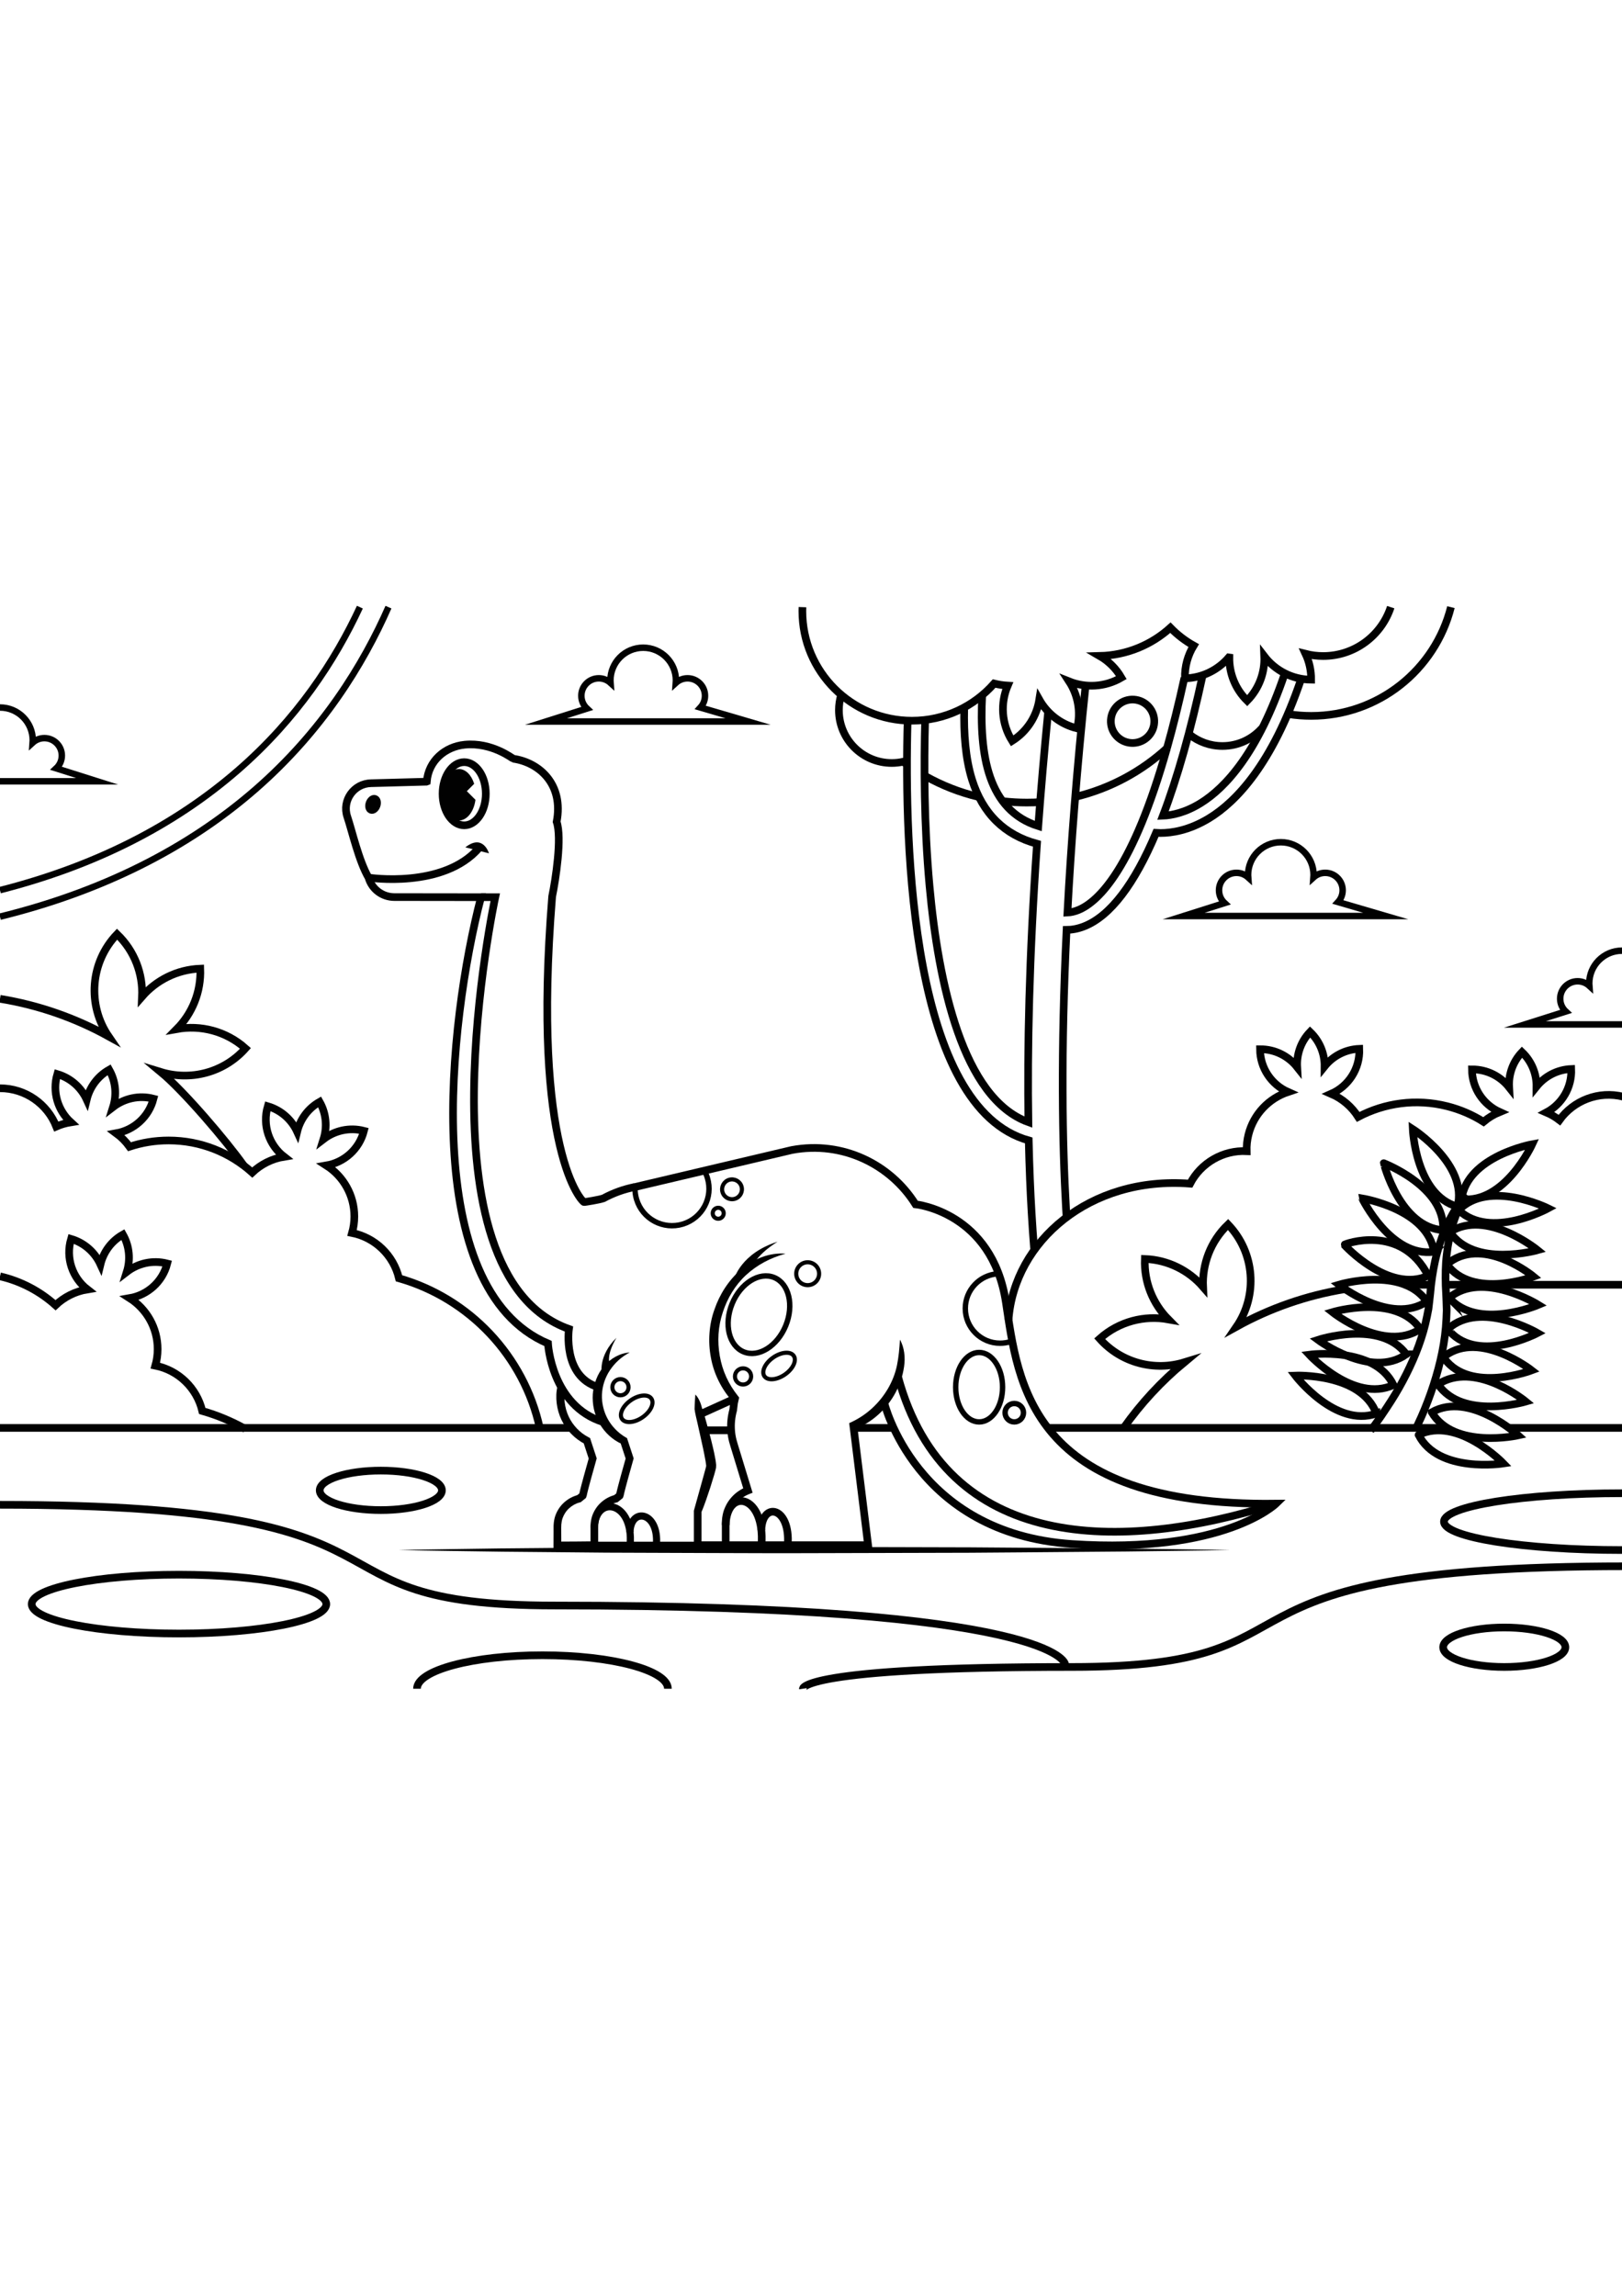 <?xml version="1.0" encoding="utf-8"?>
<!-- Generator: Adobe Illustrator 27.5.0, SVG Export Plug-In . SVG Version: 6.00 Build 0)  -->
<svg xmlns="http://www.w3.org/2000/svg" xmlns:xlink="http://www.w3.org/1999/xlink" viewBox="0 0 750 500" width="595" height="842" preserveAspectRatio="xMidYMid meet" data-scaled="true">
<g id="BACKGROUND">
	<rect style="fill:#FFFFFF;" width="750" height="500"/>
</g>
<g id="OBJECTS">
	<g>
		<path style="fill:none;stroke:#010101;stroke-width:3.542;stroke-miterlimit:10;" d="M249.575,379.427
			c-7.33-33.307-32.561-59.9-65.093-69.177c-2.507-10.565-10.997-18.811-21.698-20.952c0.684-2.422,1.058-4.975,1.058-7.616
			c0-9.914-5.161-18.617-12.938-23.588c8.177-1.403,15.18-7.445,17.384-16c-6.75-1.739-13.573-0.104-18.698,3.844
			c1.747-5.549,1.296-11.774-1.797-17.235c-5.442,3.083-9.024,8.165-10.39,13.8c-2.526-5.505-7.321-9.934-13.586-11.787
			c-2.617,8.843,0.659,18.025,7.535,23.353c-5.657,0.917-10.741,3.53-14.722,7.3c-10.257-9.214-23.815-14.826-38.688-14.826
			c-6.307,0-12.371,1.022-18.055,2.885c-1.714-2.378-3.79-4.477-6.151-6.213c8.115-1.45,15.048-7.471,17.239-15.975v0h0
			c-6.75-1.739-13.573-0.104-18.698,3.844c1.747-5.549,1.296-11.774-1.797-17.235h0c-5.442,3.083-9.024,8.165-10.39,13.8
			c-2.526-5.505-7.322-9.934-13.586-11.787h0c-2.448,8.273,0.257,16.846,6.246,22.279c-2.354,0.375-4.609,1.044-6.729,1.967
			C21.921,229.744,11.82,222.411,0,222.411"/>
		<path style="fill:none;stroke:#010101;stroke-width:3.542;stroke-miterlimit:10;" d="M113.439,379.896
			c-6.228-3.503-12.901-6.307-19.914-8.307c-2.507-10.565-10.997-18.811-21.698-20.952c0.684-2.422,1.058-4.975,1.058-7.616
			c0-9.914-5.161-18.617-12.938-23.588c8.177-1.403,15.18-7.445,17.384-16c-6.75-1.739-13.573-0.104-18.698,3.844
			c1.747-5.549,1.296-11.774-1.797-17.235c-5.442,3.083-9.024,8.165-10.39,13.8c-2.526-5.505-7.321-9.934-13.586-11.787
			c-2.617,8.843,0.659,18.025,7.535,23.353c-5.657,0.917-10.741,3.53-14.722,7.3c-7.17-6.441-15.954-11.122-25.672-13.356"/>
	</g>
	<path style="fill:none;stroke:#010101;stroke-width:3.542;stroke-miterlimit:10;" d="M466.337,329.401
		c2.663-36.062,37.358-66.512,83.954-62.889c5.008-9.634,15.253-15.56,26.154-15.027c-0.073-2.516,0.188-5.083,0.832-7.644
		c2.418-9.615,9.546-16.796,18.301-19.719c-7.588-3.356-12.906-10.923-12.956-19.758c6.971-0.04,13.189,3.21,17.195,8.289
		c-0.34-5.808,1.615-11.735,5.947-16.276c4.526,4.317,6.76,10.12,6.71,15.917c3.793-4.723,9.523-7.848,16.051-8.118
		c0.381,9.214-5.036,17.32-13.004,20.809c5.262,2.269,9.556,6.043,12.497,10.67c12.194-6.434,26.712-8.569,41.136-4.941
		c6.116,1.538,11.749,4.009,16.806,7.202c2.242-1.888,4.767-3.417,7.48-4.525c-7.516-3.385-12.771-10.916-12.822-19.698l0,0l0,0
		c6.97-0.04,13.189,3.21,17.195,8.289c-0.34-5.808,1.615-11.735,5.947-16.276l0,0c4.526,4.317,6.76,10.12,6.71,15.917
		c3.793-4.722,9.523-7.848,16.051-8.118l0,0c0.356,8.62-4.359,16.275-11.492,20.083c2.192,0.938,4.215,2.137,6.046,3.549
		c6.503-9.049,18.088-13.697,29.551-10.814"/>
	<path style="fill:none;stroke:#010101;stroke-width:3.542;stroke-miterlimit:10;" d="M0,181.061
		c17.953,2.916,34.878,8.895,50.224,17.38c-9.851-14.385-8.639-34.177,3.902-47.264h0c8.153,7.813,12.015,18.413,11.545,28.871
		c6.573-7.567,16.13-12.513,26.936-12.934v0c0.423,10.841-3.791,20.784-10.864,27.932c11.003-1.988,22.774,0.917,31.763,8.938v0
		c-10.111,11.332-25.534,15.095-39.158,10.904c10.641,8.818,30.395,31.956,38.38,43.268"/>
	<g>
		<path style="fill:none;stroke:#010101;stroke-width:3.542;stroke-miterlimit:10;" d="M621.971,315.267
			c-17.953,2.916-34.878,8.895-50.224,17.38c9.851-14.385,8.639-34.177-3.902-47.264h0c-8.153,7.813-12.015,18.413-11.545,28.871
			c-6.573-7.567-16.13-12.513-26.936-12.934v0c-0.423,10.841,3.791,20.784,10.864,27.932c-11.003-1.988-22.774,0.917-31.763,8.938v0
			c10.111,11.332,25.534,15.095,39.158,10.904c-10.641,8.818-20.092,19.021-28.077,30.332"/>
		
			<line style="fill:none;stroke:#010101;stroke-width:3.542;stroke-miterlimit:10;" x1="661.339" y1="313.242" x2="649.291" y2="313.242"/>
		
			<line style="fill:none;stroke:#010101;stroke-width:3.542;stroke-miterlimit:10;" x1="750" y1="313.242" x2="668.21" y2="313.242"/>
	</g>
	<g>
		<path style="fill:none;stroke:#010101;stroke-width:3.542;stroke-miterlimit:10;" d="M550.097,58.938
			c4.162,3.291,9.419,5.257,15.137,5.257c7.243,0,13.748-3.152,18.221-8.159"/>
		<path style="fill:none;stroke:#010101;stroke-width:3.542;stroke-miterlimit:10;" d="M497.385,87.671
			c16.204-3.904,30.807-11.917,42.647-22.874"/>
		<path style="fill:none;stroke:#010101;stroke-width:3.542;stroke-miterlimit:10;" d="M463.748,89.709
			c3.629,0.416,7.32,0.63,11.061,0.63c2.146,0,4.276-0.07,6.387-0.209"/>
		<path style="fill:none;stroke:#010101;stroke-width:3.542;stroke-miterlimit:10;" d="M428.023,78.192
			c7.507,4.196,15.635,7.413,24.212,9.479"/>
		<path style="fill:none;stroke:#010101;stroke-width:3.542;stroke-miterlimit:10;" d="M388.922,40.626
			c-0.66,2.211-1.017,4.552-1.017,6.977c0,13.497,10.942,24.439,24.439,24.439c1.813,0,3.577-0.203,5.278-0.578
			c0.464,0.344,0.931,0.685,1.402,1.021"/>
		<path style="fill:none;stroke:#010101;stroke-width:3.542;stroke-miterlimit:10;" d="M595.92,49.466
			c3.37,0.531,6.823,0.809,10.343,0.809c31.163,0,57.332-21.382,64.637-50.275"/>
		<path style="fill:none;stroke:#010101;stroke-width:3.542;stroke-miterlimit:10;" d="M547.666,32.685
			c-2.659,12.133-5.359,22.92-8.066,32.509"/>
		<path style="fill:none;stroke:#010101;stroke-width:3.542;stroke-miterlimit:10;" d="M594.024,30.819
			c-12.359,36.492-27.358,52.631-38.77,59.729c-7.315,4.548-13.548,5.705-17.523,5.869c6.693-17.564,12.865-39.369,18.429-65.21"/>
		<path style="fill:none;stroke:#010101;stroke-width:3.542;stroke-miterlimit:10;" d="M493.163,282.057
			c-0.086-1.38-0.17-2.781-0.251-4.203c-1.694-29.653-2.469-72.114,0.258-128.657c2.439-0.016,5.244-0.471,8.327-1.714
			c11.925-4.808,23.032-19.408,33.053-43.138c0.618,0.041,1.304,0.069,2.068,0.069c5.058,0,13.154-1.153,22.438-6.813
			c12.641-7.706,29.19-25.074,42.47-64.055"/>
		<path style="fill:none;stroke:#010101;stroke-width:3.542;stroke-miterlimit:10;" d="M419.677,52.458
			c-1.66,59.549,1.912,179.038,55.999,194.078c0.287,12.529,0.76,23.652,1.331,33.408c0.36,6.147,0.764,11.913,1.2,17.309"/>
		<path style="fill:none;stroke:#010101;stroke-width:3.542;stroke-miterlimit:10;" d="M445.852,46.903
			c-0.256,11.274,0.508,22.885,3.612,32.838c4.881,15.652,14.976,25.589,30.034,29.656c-3.658,52.563-4.491,95.215-3.983,128.679
			c-30.328-10.949-41.638-64.331-45.711-109.204c-2.567-28.273-2.593-56.527-2.023-77.175"/>
		<path style="fill:none;stroke:#010101;stroke-width:3.542;stroke-miterlimit:10;" d="M484.66,48.289
			c-1.836,18.619-3.346,36.253-4.576,52.925c-23.238-7.324-27.316-32.66-25.93-60.514"/>
		<path style="fill:none;stroke:#010101;stroke-width:3.542;stroke-miterlimit:10;" d="M539.6,65.194
			c-15.624,55.353-31.463,70.792-40.792,74.744c-1.974,0.836-3.729,1.174-5.234,1.245c1.64-30.999,4.319-66.056,8.437-105.374"/>
		<g>
			<path style="fill:none;stroke:#010101;stroke-width:3.542;stroke-miterlimit:10;" d="M371.043,0
				c-0.022,0.61-0.033,1.222-0.033,1.837c0,27.979,22.682,50.661,50.661,50.661c15.144,0,28.727-6.653,38.01-17.187
				c2.031,0.505,4.132,0.83,6.287,0.957c-3.423,8.052-2.982,17.591,2.032,25.556l0,0v0c7.018-4.418,11.361-11.475,12.566-19.069
				c3.613,6.414,9.759,11.382,17.472,13.28v0c1.904-7.738,0.339-15.513-3.696-21.699c7.623,3.053,16.521,2.7,24.172-1.745
				c-2.507-4.316-6.008-7.693-10.04-10.025c12.576-0.315,24.017-5.198,32.709-13.071c3.16,3.251,6.784,6.044,10.77,8.273
				c-2.695,4.4-4.197,9.6-4.05,15.142c8.142-0.215,15.366-3.933,20.273-9.67c0.086,0.012,0.172,0.021,0.258,0.033
				c-0.07,7.243,2.682,14.504,8.257,19.982h0c5.585-5.684,8.206-13.169,7.892-20.548c4.999,6.515,12.831,10.75,21.68,10.831h0
				c0.039-4.272-0.895-8.326-2.593-11.954c2.6,0.661,5.323,1.014,8.129,1.014c14.575,0,26.938-9.473,31.268-22.597"/>
		</g>
		
			<ellipse transform="matrix(0.161 -0.987 0.987 0.161 387.342 560.982)" style="fill:none;stroke:#010101;stroke-width:3.542;stroke-miterlimit:10;" cx="523.519" cy="52.741" rx="10.045" ry="10.045"/>
	</g>
	<g>
		<g>
			<path style="fill:none;stroke:#010101;stroke-width:3.542;stroke-miterlimit:10;" d="M674.479,278.747
				c14.617,13.809,41.375-0.824,41.375-0.824s-27.32-13.557-41.375,0.823C674.479,278.746,674.478,278.746,674.479,278.747
				C674.478,278.746,674.479,278.747,674.479,278.747z"/>
		</g>
		<g>
			<path style="fill:none;stroke:#010101;stroke-width:3.542;stroke-miterlimit:10;" d="M675.798,273.644
				c19.97,2.354,32.703-25.359,32.703-25.359S678.49,253.716,675.798,273.644c-0.001-0.001-0.002,0-0.001,0
				C675.797,273.644,675.798,273.644,675.798,273.644z"/>
		</g>
		<g>
			<path style="fill:none;stroke:#010101;stroke-width:3.542;stroke-miterlimit:10;" d="M670.451,288.865
				c11.186,16.709,40.526,8.382,40.526,8.382s-23.628-19.284-40.525-8.383C670.452,288.864,670.451,288.864,670.451,288.865
				C670.451,288.865,670.451,288.865,670.451,288.865z"/>
		</g>
		<g>
			<path style="fill:none;stroke:#010101;stroke-width:3.542;stroke-miterlimit:10;" d="M669.08,303.879
				c11.895,16.212,40.052,5.612,40.052,5.612s-22.269-18.442-38.681-6.823h-0.811C669.64,302.667,669.08,303.879,669.08,303.879z"/>
		</g>
		<g>
			<path style="fill:none;stroke:#010101;stroke-width:3.542;stroke-miterlimit:10;" d="M670.086,319.302
				c13.191,15.177,41.256,3.241,41.256,3.241s-25.857-16.174-41.256-3.243C670.086,319.3,670.085,319.3,670.086,319.302
				C670.085,319.301,670.086,319.302,670.086,319.302z"/>
		</g>
		<g>
			<path style="fill:none;stroke:#010101;stroke-width:3.542;stroke-miterlimit:10;" d="M670.451,334.954
				c13.651,14.764,40.526,0.617,40.526,0.617s-26.342-15.37-41.336-1.971c0,0-0.001,0-0.001,0
				C669.64,333.601,670.451,334.954,670.451,334.954z"/>
		</g>
		<g>
			<path style="fill:none;stroke:#010101;stroke-width:3.542;stroke-miterlimit:10;" d="M667.927,347.463
				c12.093,16.065,40.31,5.351,40.31,5.351s-23.686-18.61-39.955-6.792c0,0-0.973,0.661-0.973,0.662
				C667.309,346.685,667.927,347.463,667.927,347.463z"/>
		</g>
		<g>
			<path style="fill:none;stroke:#010101;stroke-width:3.542;stroke-miterlimit:10;" d="M664.926,359.282
				c11.354,16.596,40.608,7.973,40.608,7.973s-21.9-18.051-39-8.933L664.926,359.282
				C664.925,359.282,664.926,359.282,664.926,359.282z"/>
		</g>
		<g>
			<path style="fill:none;stroke:#010101;stroke-width:3.542;stroke-miterlimit:10;" d="M662.029,372.196
				c10.214,17.32,39.981,10.681,39.981,10.681s-22.489-20.601-39.981-10.683C662.029,372.194,662.028,372.195,662.029,372.196
				L662.029,372.196z"/>
		</g>
		<g>
			<path style="fill:none;stroke:#010101;stroke-width:3.542;stroke-miterlimit:10;" d="M655.948,382.659
				c9.089,17.937,39.218,13.211,39.218,13.211s-21.128-21.994-39.217-13.212C655.949,382.658,655.948,382.658,655.948,382.659
				C655.948,382.658,655.948,382.659,655.948,382.659z"/>
		</g>
		<g>
			<path style="fill:none;stroke:#010101;stroke-width:3.542;stroke-miterlimit:10;" d="M673.907,277.147
				c5.059-19.461-20.655-35.86-20.655-35.86s1.281,30.472,20.654,35.861c0,0,0.001,0,0.001,0V277.147z"/>
		</g>
		<g>
			<path style="fill:none;stroke:#010101;stroke-width:3.542;stroke-miterlimit:10;" d="M667.282,288.009
				c1.032-20.081-27.46-30.96-27.46-30.96S647.22,286.637,667.282,288.009c-0.001,0.001,0,0.001,0,0.001
				C667.283,288.01,667.282,288.009,667.282,288.009z"/>
		</g>
		<g>
			<path style="fill:none;stroke:#010101;stroke-width:3.542;stroke-miterlimit:10;" d="M663.076,298
				c-3.108-19.866-33.225-24.671-33.225-24.671S643.158,300.771,663.076,298C663.075,298.001,663.076,298.001,663.076,298
				C663.076,298.001,663.076,298,663.076,298z"/>
		</g>
		<g>
			<path style="fill:none;stroke:#010101;stroke-width:3.542;stroke-miterlimit:10;" d="M660.386,309.084
				c-12.561-24.494-38.986-14.558-38.83-14.311c0,0,20.5,22.581,38.83,14.312C660.385,309.086,659.749,308.213,660.386,309.084
				C660.387,309.085,660.386,309.084,660.386,309.084z"/>
		</g>
		<g>
			<path style="fill:none;stroke:#010101;stroke-width:3.542;stroke-miterlimit:10;" d="M659.749,321.008
				c-11.431-16.543-40.644-7.785-40.644-7.785s23.909,18.935,40.644,7.787C659.748,321.009,659.75,321.009,659.749,321.008
				C659.75,321.009,659.749,321.008,659.749,321.008z"/>
		</g>
		<g>
			<path style="fill:none;stroke:#010101;stroke-width:3.542;stroke-miterlimit:10;" d="M656.739,333.712
				c-11.422-16.549-40.64-7.807-40.64-7.807s23.899,18.948,40.64,7.809C656.739,333.713,656.74,333.713,656.739,333.712
				C656.74,333.712,656.739,333.712,656.739,333.712z"/>
		</g>
		<g>
			<path style="fill:none;stroke:#010101;stroke-width:3.542;stroke-miterlimit:10;" d="M650.271,345.397
				c-11.878-16.225-40.842-6.673-40.842-6.673s24.418,18.275,40.842,6.674C650.27,345.398,650.272,345.398,650.271,345.397
				C650.272,345.398,650.271,345.397,650.271,345.397z"/>
		</g>
		<g>
			<path style="fill:none;stroke:#010101;stroke-width:3.542;stroke-miterlimit:10;" d="M644.322,359.591
				c-8.716-18.12-38.937-14.017-38.937-14.017s20.67,22.425,38.937,14.018C644.321,359.592,644.323,359.592,644.322,359.591
				C644.323,359.591,644.322,359.591,644.322,359.591z"/>
		</g>
		<g>
			<path style="fill:none;stroke:#010101;stroke-width:3.542;stroke-miterlimit:10;" d="M636.419,372.779
				c-7.01-18.847-37.48-17.546-37.48-17.546s18.516,24.235,37.479,17.547C636.418,372.78,636.419,372.78,636.419,372.779
				C636.42,372.78,636.419,372.779,636.419,372.779z"/>
		</g>
		<g>
			<path style="fill:none;stroke:#010101;stroke-width:3.542;stroke-miterlimit:10;" d="M633.759,380.587
				c2.667-3.23,7.051-9.837,9.543-13.741c2.547-3.976,4.865-8.108,6.995-12.332c4.242-8.452,7.689-17.353,9.526-26.602l0.683-3.478
				l0.418-3.503c0.3-2.256,0.526-4.941,0.781-7.451c0.632-5.077,1.451-10.122,2.82-15.039c1.322-4.916,3.023-9.724,5.244-14.267
				c2.232-4.515,4.865-8.893,8.393-12.427c-2.941,4.009-4.821,8.623-6.298,13.265c-1.458,4.663-2.369,9.46-2.906,14.271
				c-0.582,4.807-0.622,9.664-0.49,14.477c0.126,2.444,0.28,4.714,0.349,7.408l0.123,3.924L668.781,329
				c-0.469,10.46-2.742,20.725-5.947,30.619c-1.614,4.949-3.451,9.829-5.566,14.599c-0.79,1.769-1.574,3.493-2.395,5.21"/>
		</g>
	</g>
	<g>
		<g>
			<path style="fill:none;stroke:#010101;stroke-width:3.542;stroke-miterlimit:10;" d="M278.872,376.707
				c-23.937-7.53-25.485-36.304-25.485-36.304c-59.613-25.29-46.065-148.387-30.972-206.322l-40.108-0.05
				c-5.525-0.007-10.378-3.672-11.895-8.985c-4.485-7.676-7.658-21.706-9.828-28.172c-2.539-7.561,3.094-15.391,11.07-15.489
				l25.482-0.693c0.067-0.026,0.135-0.049,0.202-0.075c0.803-9.542,8.387-16.112,17.533-17.024
				c12.581-1.255,22.176,6.437,22.516,6.487c12.081,1.773,23.355,11.871,20,29.161c2.536,7.327-0.451,26.643-2.076,34.505
				c-9.537,118.656,14.109,141.357,14.768,141.287c0.664-0.057,7.019-1.062,8.931-1.739c4.566-2.463,9.545-4.301,14.872-5.294
				l72.271-17.046c23.395-4.36,45.558,6.593,57.17,25.099c0,0,35.445,3.538,41.806,45.34c5.642,37.073,10.839,94.46,124.903,93.048
				c0,0-23.871,23.38-94.267,18.666c-72.667-4.866-86.997-65.627-86.997-65.627"/>
			
				<line style="fill:none;stroke:#010101;stroke-width:3.542;stroke-miterlimit:10;" x1="325.44" y1="380.531" x2="338.06" y2="380.531"/>
			<g>
				<path style="fill:#010101;" d="M363.249,298.893c-7.016,1.874-13.186,5.203-18.238,9.825
					c-5.049,4.647-8.665,10.72-10.792,17.247c-1.091,3.264-1.74,6.601-1.975,10.011c-0.221,3.404-0.014,6.832,0.582,10.203
					c0.598,3.385,1.581,6.636,3.001,9.756c1.421,3.108,3.254,6.032,5.39,8.722l0.008,0.01l0.562,0.714l-0.201,0.894l-0.276,1.231
					c-0.102,0.407-0.187,0.82-0.222,1.252l-0.309,2.557l-0.028,0.229l-0.032,0.115c-0.794,2.889-1.106,5.914-0.881,8.892
					c0.11,1.507,0.351,2.948,0.73,4.418c0.369,1.417,0.897,2.982,1.347,4.511l5.599,18.349l0.479,1.571l-1.54,0.6
					c-2.039,0.794-3.92,2.055-5.404,3.677c-0.744,0.808-1.394,1.699-1.93,2.65c-0.26,0.465-0.502,0.984-0.729,1.508
					c-0.226,0.503-0.385,0.972-0.532,1.503c-0.285,1.043-0.445,2.167-0.513,3.293c-0.033,0.577-0.043,1.096-0.022,1.715l0,1.861
					l0,7.43l-1.771-1.771h65.854l-1.758,1.988l-6.828-55.337l-0.003-0.028l-0.157-1.27l1.24-0.585
					c3.48-1.641,6.679-3.83,9.505-6.436c1.404-1.313,2.723-2.719,3.931-4.217c1.197-1.506,2.294-3.095,3.271-4.755
					c1.922-3.326,3.38-6.957,4.154-10.752c0.773-3.811,1.127-7.625,1.369-11.838c1.069,1.842,1.67,3.916,1.964,6.021
					c0.306,2.111,0.253,4.266-0.047,6.377c-0.6,4.224-1.934,8.358-3.986,12.125c-1.005,1.891-2.183,3.688-3.511,5.37
					c-1.318,1.689-2.777,3.269-4.375,4.701c-3.174,2.879-6.882,5.214-10.926,6.679l1.083-1.854l0.003,0.028l6.828,55.337
					l0.245,1.988h-2.003h-65.854h-1.771l0-1.771l0-7.385l0-1.843c-0.021-0.616-0.012-1.332,0.028-1.987
					c0.082-1.337,0.267-2.672,0.631-4.013c0.179-0.66,0.421-1.363,0.701-1.985c0.265-0.61,0.544-1.21,0.886-1.824
					c0.675-1.201,1.491-2.317,2.419-3.325c1.854-2.02,4.179-3.586,6.74-4.582l-1.06,2.17l-5.595-18.339
					c-0.451-1.537-0.954-3.001-1.394-4.677c-0.422-1.624-0.71-3.348-0.83-5.03c-0.256-3.399,0.099-6.826,0.999-10.099l-0.059,0.343
					l0.343-2.853c0.041-0.475,0.137-0.951,0.254-1.427l0.323-1.427l0.361,1.608l-0.009-0.01c-2.511-2.784-4.608-5.942-6.266-9.32
					c-1.667-3.364-2.881-7.015-3.537-10.7c-0.708-3.689-0.929-7.485-0.657-11.244c0.253-3.753,1.038-7.515,2.31-11.033
					c2.41-7.077,6.639-13.615,12.348-18.519c2.844-2.471,6.14-4.404,9.644-5.689C355.862,299.174,359.609,298.554,363.249,298.893z"
					/>
			</g>
			<g>
				<path style="fill:#010101;" d="M291.166,344.555c-3.932,2.059-6.984,4.941-9.207,8.312c-1.099,1.667-1.954,3.466-2.581,5.354
					c-0.618,1.877-0.962,3.899-1.054,5.826c-0.071,1.935,0.139,3.946,0.611,5.85c0.442,1.92,1.168,3.765,2.114,5.471
					c1.907,3.428,4.769,6.36,8.195,8.389l0.009,0.005l0.673,0.383l0.212,0.647l2.69,8.205l0.167,0.51l-0.147,0.527l-2.375,8.508
					l-1.142,4.255l-0.54,2.119l-0.246,1.041l-0.102,0.489l-0.025,0.119l-0.005,0.048c-0.005,0.032-0.013,0.063-0.023,0.095
					l-0.379,1.105l-0.279,0.225l-1.834,1.482l-0.302,0.244l-0.38,0.096c-1.831,0.463-3.556,1.406-4.959,2.692
					c-1.418,1.275-2.455,2.925-3.082,4.706c-0.285,0.857-0.458,1.832-0.54,2.809c-0.04,0.492-0.061,0.975-0.049,1.467l0.006,1.645
					l0,6.61l-1.771-1.771h47.79l-1.771,1.771v-15.877l0-0.019l0-0.201l0.129-0.462l3.238-11.606c0.555-1.948,1.101-3.9,1.617-5.842
					l0.391-1.442l0.183-0.708l0.147-0.623c-0.027-0.076-0.04-0.124-0.022-0.189l-0.071-0.641c-0.03-0.409-0.134-0.92-0.204-1.384
					c-0.67-3.855-1.563-7.846-2.447-11.787l-1.325-5.939l-0.685-2.967c-0.117-0.494-0.214-0.993-0.319-1.489l-0.134-0.751
					c-0.047-0.241-0.089-0.541-0.094-0.661l-0.079-0.381l0.041-1.638c0.017-0.557,0.039-1.117,0.073-1.683
					c0.06-1.135,0.153-2.265,0.246-3.511c0.895,0.887,1.516,1.98,2.011,3.076c0.248,0.552,0.456,1.115,0.639,1.684
					c0.182,0.576,0.34,1.131,0.462,1.75l-0.079-0.381l0.303,0.812l0.255,0.725c0.154,0.487,0.315,0.973,0.452,1.464l0.838,2.946
					l1.634,5.908c0.536,1.974,1.012,3.965,1.491,5.963c0.472,2.001,0.94,4.004,1.286,6.101c0.08,0.543,0.182,1.03,0.234,1.636
					l0.089,0.877c0.006,0.444-0.012,0.905-0.057,1.337l-0.203,0.863l-0.201,0.769l-0.413,1.503
					c-0.585,1.977-1.192,3.928-1.808,5.879c-0.635,1.944-1.285,3.881-1.962,5.813l-1.051,2.892c-0.379,0.974-0.728,1.89-1.193,2.946
					l0.128-0.662l0,0.019v15.877v1.771h-1.771h-47.79h-1.771l0-1.771l0-6.552l-0.006-1.645c-0.014-0.605,0.012-1.219,0.061-1.82
					c0.105-1.206,0.306-2.409,0.71-3.636c0.819-2.359,2.199-4.525,4.047-6.194c1.831-1.677,4.068-2.905,6.492-3.518l-0.682,0.34
					l1.834-1.482l-0.657,1.329l0.051-0.453l0.033-0.226l0.031-0.152l0.124-0.594l0.263-1.113l0.553-2.17l1.152-4.294l2.385-8.544
					l0.02,1.037l-2.69-8.205l0.885,1.029l-0.011-0.006c-4.336-1.903-7.973-5.28-10.383-9.391c-1.206-2.07-2.059-4.322-2.606-6.634
					c-0.519-2.328-0.704-4.689-0.556-7.095c0.208-2.408,0.762-4.682,1.61-6.895c0.842-2.2,2.046-4.288,3.6-6.066
					C282.342,347.305,286.693,344.814,291.166,344.555z"/>
			</g>
			<g>
				<path style="fill:#010101;" d="M261.478,360.845c-0.519,2.238-0.629,4.449-0.368,6.733c0.249,2.259,0.864,4.479,1.814,6.533
					c1.893,4.096,5.224,7.591,9.243,9.65l0.004,0.002l0.664,0.353l0.222,0.676l2.69,8.205l0.167,0.51l-0.147,0.527l-2.375,8.508
					l-1.142,4.255l-0.54,2.119l-0.246,1.041l-0.102,0.489l-0.025,0.119l-0.005,0.048c-0.005,0.032-0.013,0.063-0.023,0.095
					l-0.379,1.105l-0.279,0.225l-1.834,1.482l-0.302,0.244l-0.38,0.096c-1.831,0.463-3.556,1.406-4.959,2.692
					c-1.418,1.275-2.455,2.925-3.082,4.706c-0.285,0.857-0.458,1.832-0.54,2.809c-0.04,0.492-0.061,0.975-0.049,1.467l0.006,1.645
					l0.029,6.61l-1.8-1.8c6.098-0.04,12.195-0.052,18.293-0.143v3.886c-6.098-0.091-12.195-0.103-18.293-0.143l-1.808-0.012
					l0.008-1.788l0.029-6.552l-0.006-1.645c-0.014-0.605,0.012-1.219,0.061-1.82c0.105-1.206,0.306-2.409,0.71-3.636
					c0.819-2.359,2.199-4.525,4.047-6.194c1.831-1.677,4.068-2.905,6.492-3.518l-0.682,0.34l1.834-1.482l-0.657,1.329l0.051-0.453
					l0.033-0.226l0.031-0.152l0.124-0.594l0.263-1.113l0.553-2.17l1.152-4.294l2.385-8.544l0.02,1.037l-2.69-8.205l0.885,1.029
					l-0.005-0.002c-4.786-2.413-8.668-6.42-10.965-11.259c-1.141-2.416-1.88-5.009-2.195-7.652
					c-0.159-1.327-0.215-2.645-0.163-4.003c0.062-1.387,0.257-2.663,0.534-3.978L261.478,360.845z"/>
			</g>
			<path style="fill:none;stroke:#010101;stroke-width:3.542;stroke-miterlimit:10;" d="M170.412,125.045
				c0,0,34.681,5.338,51.141-13.772"/>
			<path style="fill:none;stroke:#010101;stroke-width:3.542;stroke-miterlimit:10;" d="M174.111,91.758
				c-0.499,1.393-1.625,2.264-2.517,1.945c-0.892-0.319-1.21-1.707-0.712-3.1c0.499-1.393,1.625-2.264,2.517-1.945
				C174.29,88.977,174.609,90.365,174.111,91.758z"/>
			<g>
				<path style="fill:none;stroke:#010101;stroke-width:3.542;stroke-miterlimit:10;" d="M204.651,86.257
					c0,8.063,4.473,14.599,9.991,14.599c5.518,0,9.99-6.536,9.99-14.599s-4.473-14.599-9.99-14.599
					C209.124,71.657,204.651,78.194,204.651,86.257z"/>
				<path style="fill:#010101;" d="M212.215,74.841c3.115,0,5.795,2.803,7.039,6.841l-3.395,3.395l3.987,3.987
					c-0.711,5.447-3.856,9.553-7.631,9.553c-4.299,0-7.783-5.323-7.783-11.889S207.916,74.841,212.215,74.841z"/>
			</g>
			<path style="fill:#010101;" d="M215.175,111.03l10.921,2.775C226.096,113.805,223.411,104.584,215.175,111.03z"/>
		</g>
		<path style="fill:none;stroke:#010101;stroke-width:3.542;stroke-miterlimit:10;" d="M335.553,424.37
			c0.543-17.645,18.35-14.145,16.543,9.266"/>
		<path style="fill:none;stroke:#010101;stroke-width:3.542;stroke-miterlimit:10;" d="M352.032,426.661
			c0.413-13.425,13.585-10.837,12.211,6.976"/>
		<path style="fill:none;stroke:#010101;stroke-width:3.307;stroke-miterlimit:10;" d="M274.811,425.559
			c0.543-15.38,18.35-12.329,16.543,8.077"/>
		<path style="fill:none;stroke:#010101;stroke-width:3.307;stroke-miterlimit:10;" d="M291.29,427.556
			c0.413-11.702,13.585-9.446,12.211,6.08"/>
		
			<line style="fill:none;stroke:#010101;stroke-width:3.542;stroke-miterlimit:10;" x1="335.553" y1="433.636" x2="322.612" y2="433.636"/>
		<path style="fill:none;stroke:#010101;stroke-width:2.5;stroke-miterlimit:10;" d="M325.747,260.646
			c0.544,0.998,0.996,2.066,1.341,3.195c2.765,9.034-2.317,18.598-11.35,21.363c-9.034,2.765-18.598-2.317-21.363-11.35
			c-0.745-2.434-0.92-4.906-0.602-7.274"/>
		<path style="fill:none;stroke:#010101;stroke-width:1.901;stroke-miterlimit:10;" d="M342.857,267.781
			c0.74,2.419-0.62,4.98-3.039,5.721c-2.419,0.74-4.98-0.62-5.721-3.039c-0.74-2.419,0.62-4.98,3.039-5.721
			C339.555,264.001,342.116,265.362,342.857,267.781z"/>
		<path style="fill:none;stroke:#010101;stroke-width:1.901;stroke-miterlimit:10;" d="M334.523,279.454
			c0.41,1.341-0.344,2.761-1.685,3.172c-1.341,0.41-2.761-0.344-3.172-1.685c-0.41-1.341,0.344-2.761,1.685-3.172
			C332.692,277.359,334.112,278.113,334.523,279.454z"/>
		
			<ellipse style="fill:none;stroke:#010101;stroke-width:2.5;stroke-miterlimit:10;" cx="452.741" cy="360.608" rx="10.839" ry="16.053"/>
		<circle style="fill:none;stroke:#010101;stroke-width:2.5;stroke-miterlimit:10;" cx="468.999" cy="372.403" r="4.258"/>
		<path style="fill:none;stroke:#010101;stroke-width:2.5;stroke-miterlimit:10;" d="M467.196,339.551
			c-1.509,0.469-3.114,0.722-4.777,0.722c-8.872,0-16.065-7.192-16.065-16.065c0-8.545,6.672-15.532,15.09-16.035"/>
		
			<ellipse transform="matrix(0.379 -0.925 0.925 0.379 -84.59 527.901)" style="fill:none;stroke:#010101;stroke-width:2.5;stroke-miterlimit:10;" cx="351.075" cy="326.983" rx="18.581" ry="13.394"/>
		<circle style="fill:none;stroke:#010101;stroke-width:1.901;stroke-miterlimit:10;" cx="373.463" cy="308.145" r="5.29"/>
		<circle style="fill:none;stroke:#010101;stroke-width:1.901;stroke-miterlimit:10;" cx="343.58" cy="355.628" r="3.742"/>
		<circle style="fill:none;stroke:#010101;stroke-width:1.901;stroke-miterlimit:10;" cx="286.889" cy="360.608" r="3.742"/>
		
			<ellipse transform="matrix(0.82 -0.572 0.572 0.82 -135.872 269.332)" style="fill:none;stroke:#010101;stroke-width:1.901;stroke-miterlimit:10;" cx="360.354" cy="350.729" rx="8.258" ry="4.774"/>
		
			<ellipse transform="matrix(0.82 -0.572 0.572 0.82 -159.046 235.22)" style="fill:none;stroke:#010101;stroke-width:1.901;stroke-miterlimit:10;" cx="294.524" cy="370.524" rx="8.258" ry="4.774"/>
		<path style="fill:none;stroke:#010101;stroke-width:3.542;stroke-miterlimit:10;" d="M415.208,355.628
			c22.049,81.548,103.34,81.548,174.823,58.814"/>
		<path style="fill:none;stroke:#010101;stroke-width:3.542;stroke-miterlimit:10;" d="M222.415,134.08h6.584
			c0,0-37.548,174.093,34.065,199.612c0,0-3.121,21.895,13.616,26.915"/>
		
			<line style="fill:none;stroke:#010101;stroke-width:3.542;stroke-miterlimit:10;" x1="323.572" y1="373.196" x2="339.876" y2="365.815"/>
		<path style="fill:#010101;" d="M359.536,293.339c-10.924,6.895-11.862,12.316-11.862,12.316l-8.177,4.812
			C339.497,310.467,342.566,298.736,359.536,293.339z"/>
		<path style="fill:#010101;" d="M285.048,337.739c-4.447,7.512-3.342,11.061-3.342,11.061l-3.437,5.413
			C278.269,354.214,276.502,346.213,285.048,337.739z"/>
	</g>
	
		<line style="fill:none;stroke:#010101;stroke-width:3.542;stroke-miterlimit:10;" x1="0" y1="379.428" x2="264.108" y2="379.428"/>
	
		<line style="fill:none;stroke:#010101;stroke-width:3.542;stroke-miterlimit:10;" x1="484.534" y1="379.428" x2="667.309" y2="379.428"/>
	
		<line style="fill:none;stroke:#010101;stroke-width:3.542;stroke-miterlimit:10;" x1="394.718" y1="379.428" x2="413.205" y2="379.428"/>
	
		<line style="fill:none;stroke:#010101;stroke-width:3.542;stroke-miterlimit:10;" x1="697.63" y1="379.428" x2="750" y2="379.428"/>
	<g>
		<path style="fill:none;stroke:#010101;stroke-width:3;stroke-miterlimit:10;" d="M618.716,136.327
			c1.31-1.434,2.117-3.338,2.117-5.434c0-4.456-3.612-8.068-8.068-8.068c-2.096,0-3.999,0.806-5.433,2.116
			c0.027-0.372,0.057-0.744,0.057-1.123c0-8.363-6.78-15.143-15.143-15.143c-8.363,0-15.143,6.78-15.143,15.143
			c0,0.379,0.029,0.751,0.057,1.123c-1.434-1.31-3.337-2.116-5.433-2.116c-4.456,0-8.068,3.612-8.068,8.068
			c0,2.333,0.996,4.429,2.58,5.902l-18.924,5.991h44.931h48.489L618.716,136.327z"/>
		<path style="fill:none;stroke:#010101;stroke-width:3;stroke-miterlimit:10;" d="M323.866,46.404
			c1.311-1.434,2.117-3.338,2.117-5.434c0-4.456-3.612-8.068-8.068-8.068c-2.096,0-3.999,0.806-5.433,2.116
			c0.027-0.372,0.057-0.744,0.057-1.123c0-8.363-6.78-15.143-15.143-15.143c-8.363,0-15.143,6.78-15.143,15.143
			c0,0.379,0.029,0.751,0.057,1.123c-1.434-1.31-3.337-2.116-5.433-2.116c-4.456,0-8.068,3.612-8.068,8.068
			c0,2.333,0.996,4.429,2.58,5.902l-18.924,5.991h44.931h48.489L323.866,46.404z"/>
		<path style="fill:none;stroke:#010101;stroke-width:3;stroke-miterlimit:10;" d="M750,158.806c-8.363,0-15.143,6.78-15.143,15.143
			c0,0.379,0.029,0.751,0.057,1.123c-1.434-1.31-3.337-2.116-5.433-2.116c-4.456,0-8.068,3.612-8.068,8.068
			c0,2.333,0.996,4.429,2.58,5.902l-18.924,5.991H750"/>
		<path style="fill:none;stroke:#010101;stroke-width:3;stroke-miterlimit:10;" d="M0,80.51h44.931l-18.924-5.991
			c1.583-1.473,2.58-3.569,2.58-5.902c0-4.456-3.612-8.068-8.068-8.068c-2.096,0-3.999,0.806-5.433,2.116
			c0.027-0.372,0.057-0.744,0.057-1.123c0-8.363-6.78-15.143-15.143-15.143"/>
	</g>
	<g>
		<path style="fill:#010101;" d="M184.302,435.886c8.01-0.176,16.021-0.311,24.031-0.42l24.031-0.345l48.062-0.442l48.062-0.173
			c16.021-0.038,32.041-0.138,48.062-0.057l48.062,0.124l24.031,0.062l24.031,0.179l48.062,0.4
			c16.021,0.222,32.041,0.364,48.062,0.671c-16.021,0.307-32.041,0.45-48.062,0.671l-48.062,0.4l-24.031,0.179l-24.031,0.062
			l-48.062,0.124c-16.021,0.081-32.041-0.019-48.062-0.057l-48.062-0.173l-48.062-0.442l-24.031-0.345
			C200.323,436.197,192.313,436.063,184.302,435.886z"/>
	</g>
	<g>
		<path style="fill:none;stroke:#010101;stroke-width:3.542;stroke-miterlimit:10;" d="M0.001,414.966
			c208.726,0,130.451,46.561,256.298,46.561c232.588,0,236.165,27.014,236.165,27.014"/>
		<path style="fill:none;stroke:#010101;stroke-width:3.542;stroke-miterlimit:10;" d="M751.851,443.378
			c-208.726,0-130.451,46.561-256.298,46.561S371.254,500,371.254,500"/>
		
			<ellipse style="fill:none;stroke:#010101;stroke-width:3.542;stroke-miterlimit:10;" cx="82.762" cy="460.876" rx="68.105" ry="13.604"/>
		<path style="fill:none;stroke:#010101;stroke-width:3.542;stroke-miterlimit:10;" d="M192.812,500
			c0-8.552,25.974-15.484,58.015-15.484s58.015,6.932,58.015,15.484"/>
		<path style="fill:none;stroke:#010101;stroke-width:3.542;stroke-miterlimit:10;" d="M750,435.886
			c-45.465,0-82.321-5.879-82.321-13.132c0-7.253,36.857-13.132,82.321-13.132"/>
		
			<ellipse style="fill:none;stroke:#010101;stroke-width:3.542;stroke-miterlimit:10;" cx="695.562" cy="480.814" rx="28.253" ry="9.125"/>
		
			<ellipse style="fill:none;stroke:#010101;stroke-width:3.542;stroke-miterlimit:10;" cx="176.089" cy="408.288" rx="28.253" ry="9.125"/>
	</g>
	<g>
		<path style="fill:none;stroke:#010101;stroke-width:3;stroke-miterlimit:10;" d="M0,130.828
			c43.591-11.102,80.396-29.642,110.168-55.57c27.02-23.531,44.686-50.362,56.235-75.257"/>
		<path style="fill:none;stroke:#010101;stroke-width:3;stroke-miterlimit:10;" d="M179.622,0.001
			c-11.677,26.565-30.71,57.429-61.572,84.306C86.453,111.824,46.742,131.595,0,143.086"/>
	</g>
</g>
</svg>
